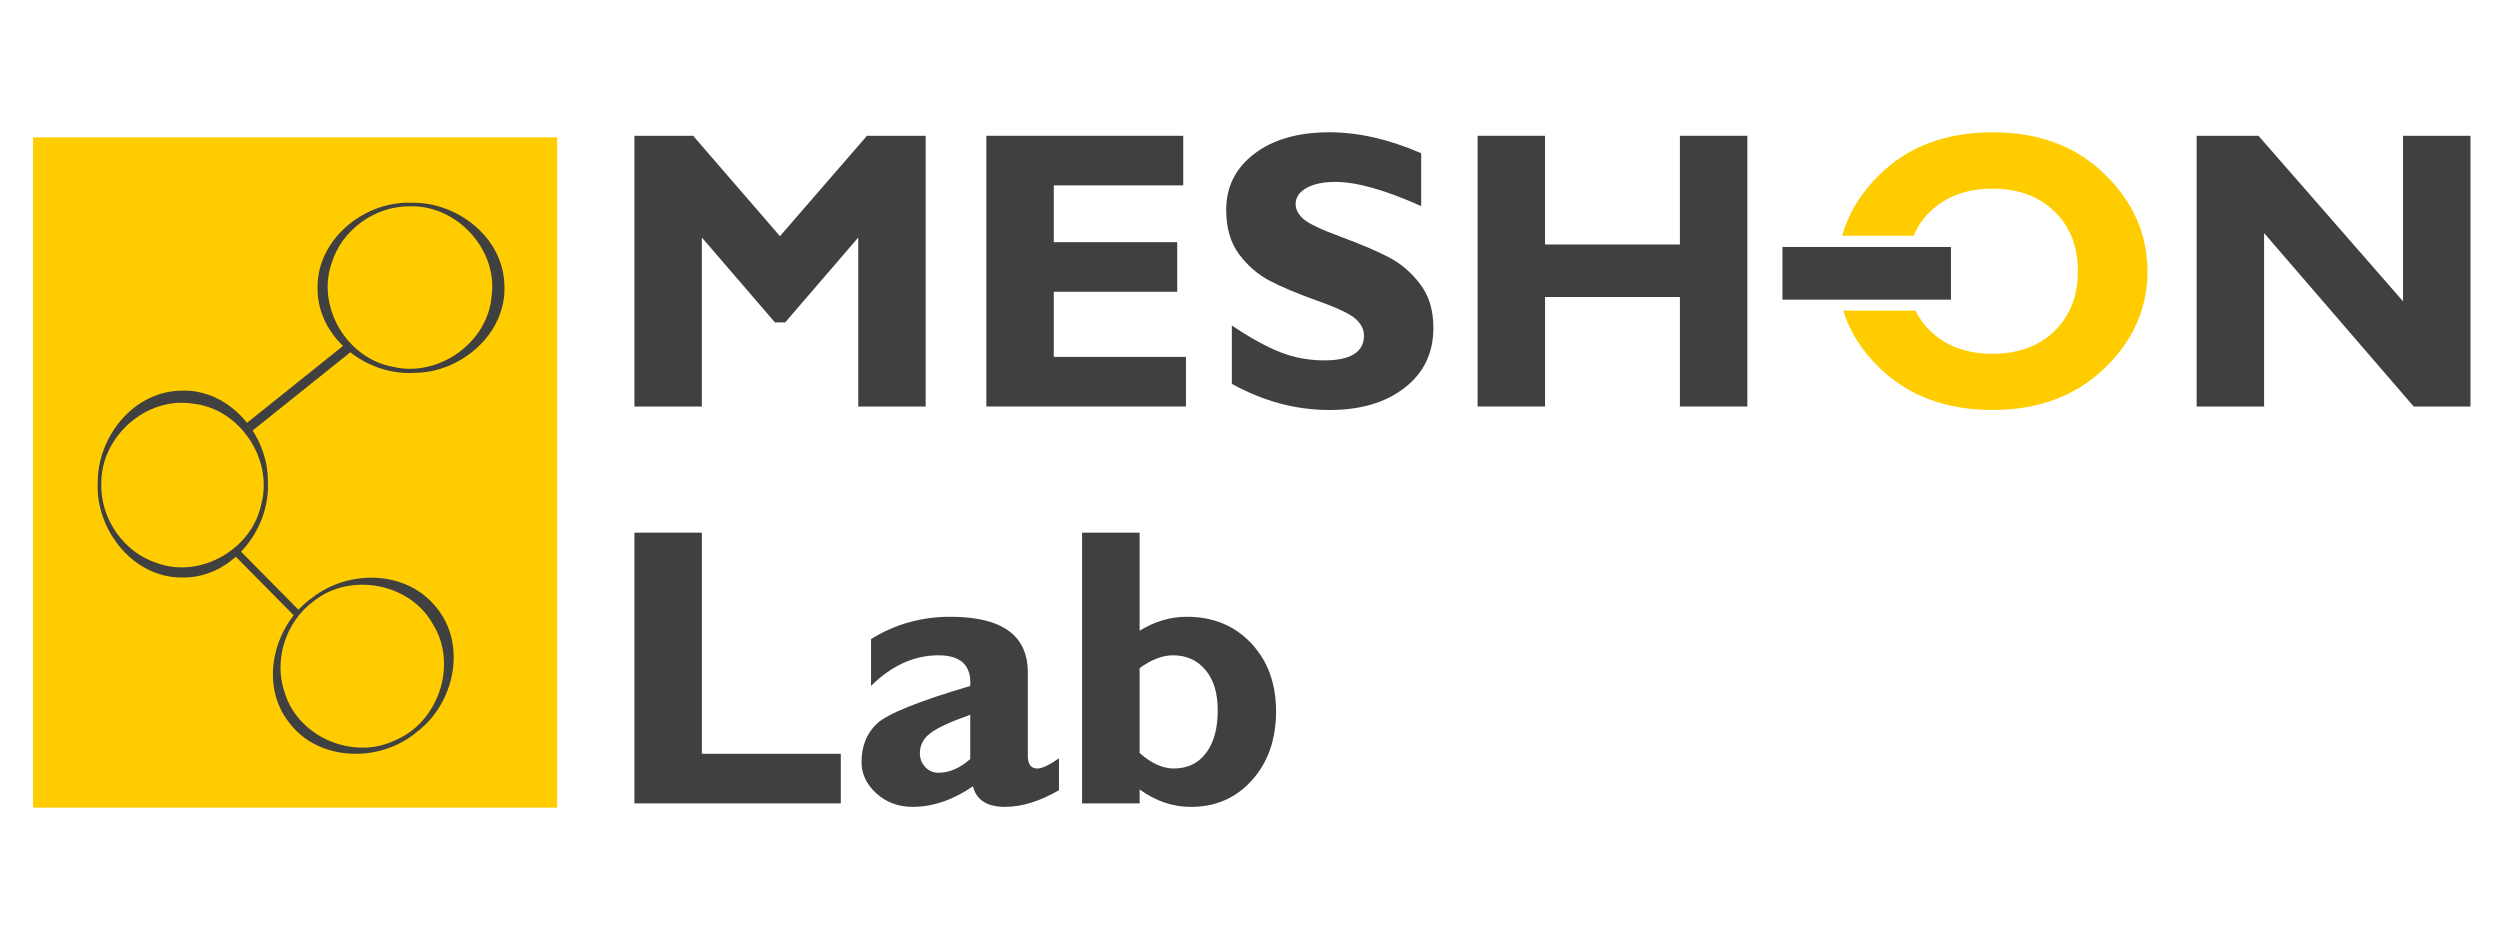 <?xml version="1.0" encoding="UTF-8" standalone="no"?>
<svg
   xmlns:dc="http://purl.org/dc/elements/1.1/"
   xmlns:cc="http://creativecommons.org/ns#"
   xmlns:rdf="http://www.w3.org/1999/02/22-rdf-syntax-ns#"
   xmlns:svg="http://www.w3.org/2000/svg"
   xmlns="http://www.w3.org/2000/svg"
   xmlns:sodipodi="http://sodipodi.sourceforge.net/DTD/sodipodi-0.dtd"
   xmlns:inkscape="http://www.inkscape.org/namespaces/inkscape"
   width="160mm"
   height="60mm"
   viewBox="0 0 160 60"
   version="1.1"
   id="svg49"
   inkscape:version="1.0.2 (e86c870879, 2021-01-15, custom)"
   sodipodi:docname="로고_최적화.svg"
   inkscape:export-filename="C:\Users\kimb\Desktop\로고1.png"
   inkscape:export-xdpi="96"
   inkscape:export-ydpi="96">
  <defs
     id="defs43">
    <inkscape:path-effect
       effect="bspline"
       id="path-effect261"
       is_visible="true"
       lpeversion="1"
       weight="33.333"
       steps="2"
       helper_size="0"
       apply_no_weight="true"
       apply_with_weight="true"
       only_selected="false" />
    <inkscape:path-effect
       effect="bspline"
       id="path-effect257"
       is_visible="true"
       lpeversion="1"
       weight="33.333"
       steps="2"
       helper_size="0"
       apply_no_weight="true"
       apply_with_weight="true"
       only_selected="false" />
    <inkscape:perspective
       sodipodi:type="inkscape:persp3d"
       inkscape:vp_x="-11.873423 : 107.55416 : 1"
       inkscape:vp_y="0 : 999.99974 : 0"
       inkscape:vp_z="285.12658 : 107.55416 : 1"
       inkscape:persp3d-origin="136.6266 : 72.554162 : 1"
       id="perspective114" />
    <rect
       x="62.744"
       y="40.821"
       width="230.565"
       height="152.702"
       id="rect53" />
  </defs>
  <sodipodi:namedview
     id="base"
     pagecolor="#ffffff"
     bordercolor="#666666"
     borderopacity="1.0"
     inkscape:pageopacity="0.0"
     inkscape:pageshadow="2"
     inkscape:zoom="1.979899"
     inkscape:cx="290.47871"
     inkscape:cy="181.1059"
     inkscape:document-units="mm"
     inkscape:current-layer="text51"
     inkscape:document-rotation="0"
     showgrid="false"
     units="mm"
     inkscape:window-width="1920"
     inkscape:window-height="1027"
     inkscape:window-x="-8"
     inkscape:window-y="-8"
     inkscape:window-maximized="1"
     showguides="true"
     inkscape:guide-bbox="true"
     height="461pt">
    <inkscape:grid
       type="xygrid"
       id="grid139"
       originx="-11.905"
       originy="-11.109" />
  </sodipodi:namedview>
  <g
     inkscape:groupmode="layer"
     id="layer3"
     inkscape:label="bg"
     style="display:inline"
     transform="translate(-11.905,-11.109)" />
  <g
     inkscape:label="logo"
     inkscape:groupmode="layer"
     id="layer1"
     style="display:inline"
     transform="translate(-11.905,-11.109)">
    <g
       aria-label="MESH-ON Lab"
       id="text51"
       style="font-style:normal;font-weight:normal;font-size:10.583px;line-height:1.25;font-family:sans-serif;white-space:pre;shape-inside:url(#rect53);fill:#000000;fill-opacity:1;stroke:none"
       transform="translate(-12.171,-25.929)">
      <path
         d="m 73.993,52.152 5.569,-6.424 h 3.758 V 63.054 H 79.004 V 52.239 L 74.328,57.671 H 73.671 L 68.995,52.239 V 63.054 H 64.679 V 45.728 h 3.758 z"
         style="font-style:normal;font-variant:normal;font-weight:bold;font-stretch:normal;font-size:25.4px;font-family:'Gill Sans MT';-inkscape-font-specification:'Gill Sans MT Bold';fill:#404040"
         id="path61" />
      <path
         d="m 99.976,59.879 v 3.175 H 87.202 V 45.728 h 12.601 v 3.175 h -8.285 v 3.634 h 7.9 v 3.175 h -7.9 v 4.167 z"
         style="font-style:normal;font-variant:normal;font-weight:bold;font-stretch:normal;font-size:25.4px;font-family:'Gill Sans MT';-inkscape-font-specification:'Gill Sans MT Bold';fill:#404040"
         id="path63" />
      <path
         d="m 115.032,46.844 v 3.386 q -3.448,-1.55 -5.494,-1.55 -1.166,0 -1.86,0.397 -0.682,0.384 -0.682,1.029 0,0.496 0.496,0.943 0.496,0.446 2.418,1.153 1.922,0.707 3.076,1.315 1.153,0.608 1.984,1.712 0.843,1.104 0.843,2.791 0,2.406 -1.836,3.832 -1.823,1.426 -4.812,1.426 -3.225,0 -6.251,-1.674 V 57.87 q 1.736,1.166 3.076,1.699 1.339,0.533 2.84,0.533 2.542,0 2.542,-1.6 0,-0.546 -0.508,-1.029 -0.508,-0.484 -2.456,-1.178 -1.935,-0.695 -3.076,-1.29 -1.129,-0.595 -1.96,-1.699 -0.819,-1.104 -0.819,-2.828 0,-2.232 1.798,-3.597 1.798,-1.377 4.812,-1.377 2.778,0 5.866,1.339 z"
         style="font-style:normal;font-variant:normal;font-weight:bold;font-stretch:normal;font-size:25.4px;font-family:'Gill Sans MT';-inkscape-font-specification:'Gill Sans MT Bold';fill:#404040"
         id="path65" />
      <path
         d="m 135.906,45.728 v 17.326 h -4.316 v -7.007 h -8.632 v 7.007 H 118.641 V 45.728 h 4.316 v 6.958 h 8.632 v -6.958 z"
         style="font-style:normal;font-variant:normal;font-weight:bold;font-stretch:normal;font-size:25.4px;font-family:'Gill Sans MT';-inkscape-font-specification:'Gill Sans MT Bold';fill:#404040"
         id="path67" />
      <path
         id="path71"
         style="font-style:normal;font-variant:normal;font-weight:bold;font-stretch:normal;font-size:25.4px;font-family:'Gill Sans MT';-inkscape-font-specification:'Gill Sans MT Bold';fill:#ffcc00;stroke-width:1"
         d="m 151.603,45.505 c -2.96,0 -5.358,0.889 -7.193,2.667 -1.218,1.185 -2.028,2.503 -2.434,3.953 h 4.573 c 0.249,-0.587 0.606,-1.108 1.073,-1.56 1.009,-0.967 2.336,-1.451 3.981,-1.451 1.637,0 2.956,0.484 3.956,1.451 1,0.967 1.501,2.245 1.501,3.832 0,1.579 -0.5,2.857 -1.501,3.832 -1,0.967 -2.319,1.451 -3.956,1.451 -1.645,0 -2.972,-0.484 -3.981,-1.451 -0.4,-0.39 -0.718,-0.828 -0.958,-1.314 h -4.623 c 0.428,1.377 1.225,2.621 2.394,3.733 1.844,1.753 4.233,2.629 7.169,2.629 2.902,0 5.279,-0.881 7.131,-2.642 1.852,-1.761 2.778,-3.841 2.778,-6.238 0,-2.365 -0.914,-4.436 -2.741,-6.214 -1.827,-1.786 -4.217,-2.679 -7.169,-2.679 z" />
      <path
         d="m 182.187,45.728 v 17.326 h -3.634 l -9.575,-11.1 v 11.1 h -4.316 V 45.728 h 3.956 l 9.252,10.592 V 45.728 Z"
         style="font-style:normal;font-variant:normal;font-weight:bold;font-stretch:normal;font-size:25.4px;font-family:'Gill Sans MT';-inkscape-font-specification:'Gill Sans MT Bold';fill:#404040"
         id="path73" />
      <path
         d="m 77.887,85.279 v 3.175 H 64.679 V 71.128 h 4.316 v 14.151 z"
         style="font-style:normal;font-variant:normal;font-weight:bold;font-stretch:normal;font-size:25.4px;font-family:'Gill Sans MT';-inkscape-font-specification:'Gill Sans MT Bold';fill:#404040"
         id="path75" />
      <path
         d="m 91.852,85.564 v 2.046 q -1.836,1.067 -3.448,1.067 -1.736,0 -2.059,-1.315 -1.922,1.315 -3.857,1.315 -1.364,0 -2.319,-0.856 -0.955,-0.868 -0.955,-2.009 0,-1.525 0.98,-2.456 0.992,-0.943 5.978,-2.418 0.124,-1.96 -2.034,-1.96 -2.344,0 -4.316,1.96 v -3.001 q 2.307,-1.426 5.073,-1.426 4.961,0 4.961,3.559 v 5.333 q 0,0.819 0.608,0.819 0.459,0 1.389,-0.657 z m -5.68,0.05 v -2.828 q -1.848,0.645 -2.542,1.166 -0.682,0.508 -0.682,1.302 0,0.508 0.347,0.881 0.347,0.36 0.843,0.36 1.042,0 2.034,-0.881 z"
         style="font-style:normal;font-variant:normal;font-weight:bold;font-stretch:normal;font-size:25.4px;font-family:'Gill Sans MT';-inkscape-font-specification:'Gill Sans MT Bold';fill:#404040"
         id="path77" />
      <path
         d="m 97.012,71.128 v 6.276 q 1.451,-0.893 3.014,-0.893 2.53,0 4.118,1.687 1.6,1.687 1.6,4.366 0,2.691 -1.538,4.403 -1.525,1.712 -3.919,1.712 -1.736,0 -3.274,-1.116 v 0.893 H 93.328 V 71.128 Z m 0,8.669 v 5.432 q 1.116,0.992 2.183,0.992 1.315,0 2.059,-0.98 0.757,-0.992 0.757,-2.729 0,-1.687 -0.794,-2.604 -0.781,-0.93 -2.071,-0.93 -1.005,0 -2.133,0.819 z"
         style="font-style:normal;font-variant:normal;font-weight:bold;font-stretch:normal;font-size:25.4px;font-family:'Gill Sans MT';-inkscape-font-specification:'Gill Sans MT Bold';fill:#404040"
         id="path79" />
      <path
         d="m 148.938,52.843 v 3.373 h -10.785 v -3.373 z"
         style="font-style:normal;font-variant:normal;font-weight:bold;font-stretch:normal;font-size:25.4px;font-family:'Gill Sans MT';-inkscape-font-specification:'Gill Sans MT Bold';fill:#404040;stroke-width:1.276"
         id="path69" />
      <rect
         style="fill:#ffcc00;stroke-width:0.533"
         id="rect112"
         width="33.542"
         height="42.897"
         x="26.192"
         y="45.831" />
      <g
         id="path263" />
      <g
         id="path265"
         style="fill:#404040">
        <path
           id="path286"
           style="color:#000000;font-style:normal;font-variant:normal;font-weight:normal;font-stretch:normal;font-size:medium;line-height:1.25;font-family:sans-serif;font-variant-ligatures:normal;font-variant-position:normal;font-variant-caps:normal;font-variant-numeric:normal;font-variant-alternates:normal;font-variant-east-asian:normal;font-feature-settings:normal;font-variation-settings:normal;text-indent:0;text-align:start;text-decoration:none;text-decoration-line:none;text-decoration-style:solid;text-decoration-color:#000000;letter-spacing:normal;word-spacing:normal;text-transform:none;writing-mode:lr-tb;direction:ltr;text-orientation:mixed;dominant-baseline:auto;baseline-shift:baseline;text-anchor:start;white-space:normal;shape-padding:0;shape-margin:0;inline-size:0;clip-rule:nonzero;display:inline;overflow:visible;visibility:visible;isolation:auto;mix-blend-mode:normal;color-interpolation:sRGB;color-interpolation-filters:linearRGB;solid-color:#000000;solid-opacity:1;vector-effect:none;fill:#404040;fill-opacity:1;fill-rule:nonzero;stroke:none;stroke-linecap:butt;stroke-linejoin:miter;stroke-miterlimit:4;stroke-dasharray:none;stroke-dashoffset:0;stroke-opacity:1;color-rendering:auto;image-rendering:auto;shape-rendering:auto;text-rendering:auto;enable-background:accumulate;stop-color:#000000;stop-opacity:1"
           d="m 39.404,72.244 -0.332,0.326 3.828,3.873 0.332,-0.328 z m -0.166,0.163 3.828,3.872 m 3.203,-17.293 -6.551,5.246 0.381,0.475 6.551,-5.246 z m -6.361,5.483 6.551,-5.246 m -2.404,16.071 c -2.447,1.722 -3.412,5.485 -1.507,7.947 1.884,2.578 5.895,2.625 8.219,0.629 2.389,-1.793 3.222,-5.587 1.223,-7.968 -1.912,-2.395 -5.623,-2.424 -7.935,-0.607 z m 0.087,0.224 c 2.336,-1.876 6.182,-1.173 7.638,1.466 1.605,2.555 0.372,6.264 -2.394,7.422 -2.622,1.292 -6.129,-0.13 -7.049,-2.92 -0.794,-2.112 -0.01,-4.64 1.805,-5.967 z m 6.238,-25.506 c -2.99,-0.095 -6.023,2.333 -5.98,5.446 -0.044,3.193 3.133,5.641 6.191,5.442 2.987,0.003 5.933,-2.529 5.766,-5.634 -0.088,-3.063 -3.037,-5.316 -5.977,-5.254 z m -0.065,0.232 c 2.995,-0.096 5.645,2.778 5.223,5.762 -0.253,3.006 -3.468,5.23 -6.374,4.493 -2.873,-0.543 -4.82,-3.788 -3.878,-6.57 0.635,-2.165 2.78,-3.715 5.029,-3.685 z m -19.985,17.681 c -0.146,2.988 2.229,6.062 5.342,6.073 3.191,0.099 5.694,-3.036 5.548,-6.096 0.054,-2.987 -2.427,-5.976 -5.534,-5.862 -3.064,0.036 -5.368,2.946 -5.356,5.886 z m 0.23,0.069 c -0.044,-2.996 2.875,-5.597 5.851,-5.124 3.002,0.304 5.17,3.557 4.383,6.45 -0.592,2.863 -3.87,4.754 -6.636,3.765 -2.154,-0.672 -3.666,-2.844 -3.598,-5.092 z" />
      </g>
    </g>
  </g>
</svg>

